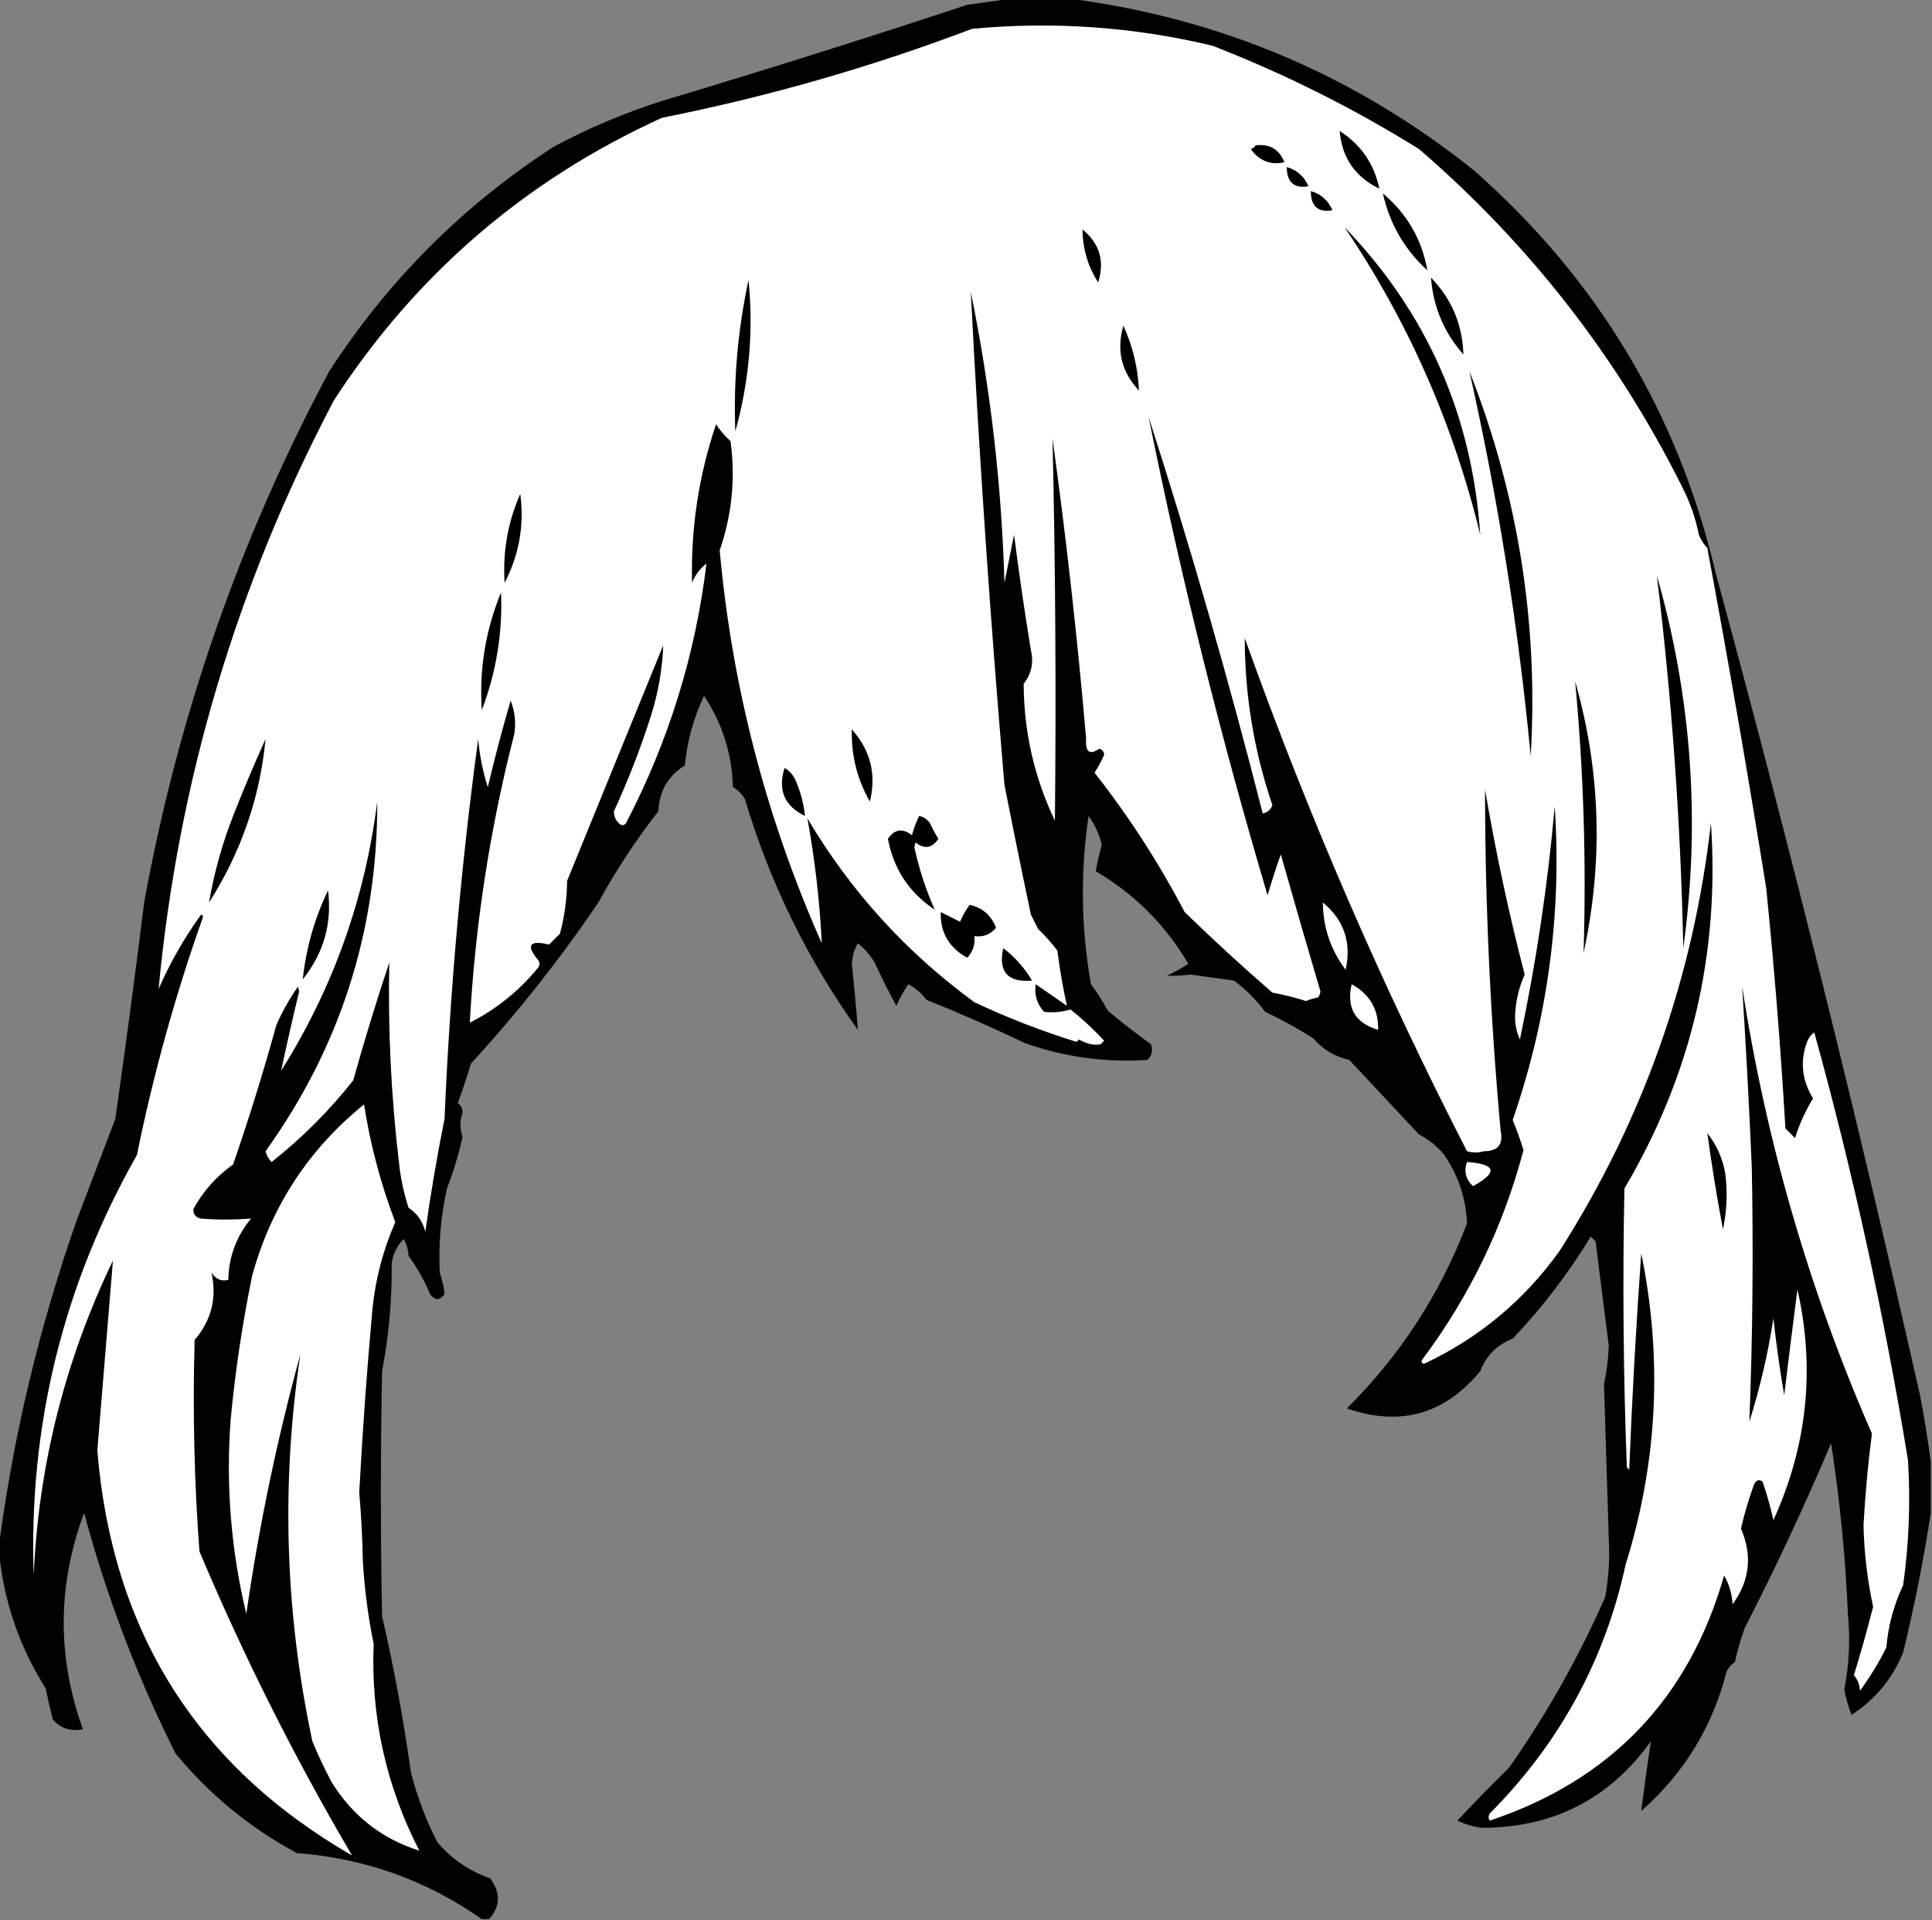 <?xml version="1.0" encoding="UTF-8"?>
<!DOCTYPE svg PUBLIC "-//W3C//DTD SVG 1.1//EN" "http://www.w3.org/Graphics/SVG/1.1/DTD/svg11.dtd">
<svg xmlns="http://www.w3.org/2000/svg" version="1.1" width="804px" height="799px" style="shape-rendering:geometricPrecision; text-rendering:geometricPrecision; image-rendering:optimizeQuality; fill-rule:evenodd; clip-rule:evenodd" xmlns:xlink="http://www.w3.org/1999/xlink">
<rect width="100%" height="100%" fill="#808080" stroke="none"/>
<g><path style="opacity:0.99" fill="#000000" d="M 420.5,-0.5 C 428.833,-0.5 437.167,-0.5 445.5,-0.5C 508.217,7.696 564.217,31.529 613.5,71C 664.866,116.252 698.366,172.086 714,238.5C 744.842,351.87 773.176,465.87 799,580.5C 800.84,589.924 802.34,599.258 803.5,608.5C 803.5,615.5 803.5,622.5 803.5,629.5C 800.52,648.901 796.687,668.234 792,687.5C 787.513,698.478 780.346,707.144 770.5,713.5C 769.182,710.045 768.182,706.545 767.5,703C 769.52,692.683 770.02,682.183 769,671.5C 767.986,647.682 765.653,624.015 762,600.5C 750.966,626.592 738.966,652.259 726,677.5C 724.369,682.015 723.036,686.682 722,691.5C 720.444,692.52 719.278,693.853 718.5,695.5C 712.625,718.529 700.791,737.862 683,753.5C 684.229,743.797 685.562,734.13 687,724.5C 669.817,748.51 646.317,760.51 616.5,760.5C 613.002,760.002 609.668,759.002 606.5,757.5C 613.093,750.397 620.26,743.064 628,735.5C 643.688,713.121 657.021,689.454 668,664.5C 669.44,656.495 669.94,648.495 669.5,640.5C 668.838,618.668 668.171,597.168 667.5,576C 668.6,570.769 669.267,565.435 669.5,560C 667.661,545.282 665.827,530.782 664,516.5C 663.333,515.833 662.667,515.167 662,514.5C 652.7,529.805 641.867,543.972 629.5,557C 623.026,559.474 618.526,563.974 616,570.5C 601.12,588.512 582.62,593.679 560.5,586C 582.682,563.984 599.348,538.318 610.5,509C 610.064,498.619 606.897,489.119 601,480.5C 598.079,476.908 594.579,474.075 590.5,472C 580.777,461.614 571.111,451.281 561.5,441C 555.499,439.665 550.499,436.665 546.5,432C 540.087,427.932 533.421,424.265 526.5,421C 522.833,416 518.5,411.667 513.5,408C 507.494,407.164 501.494,406.331 495.5,405.5C 492.136,405.893 488.803,406.06 485.5,406C 488.661,404.587 491.661,402.92 494.5,401C 485,384.833 472.167,372 456,362.5C 456.649,358.894 457.483,355.227 458.5,351.5C 457.474,347.116 455.641,343.116 453,339.5C 449.542,362.882 449.875,386.216 454,409.5C 456.583,412.997 458.916,416.664 461,420.5C 466.819,425.408 472.819,430.075 479,434.5C 479.896,437.025 479.396,439.192 477.5,441C 460.013,442.152 443.013,439.818 426.5,434C 413.058,427.552 399.391,421.552 385.5,416C 383.507,413.253 381.007,411.086 378,409.5C 376.08,412.339 374.413,415.339 373,418.5C 369.815,412.623 366.815,406.623 364,400.5C 362.118,397.377 359.785,394.711 357,392.5C 355.478,395.082 354.644,397.915 354.5,401C 355.475,410.2 356.308,419.367 357,428.5C 336.023,399.21 320.356,367.21 310,332.5C 308.807,330.395 307.14,328.728 305,327.5C 304.61,313.666 300.61,300.999 293,289.5C 288.63,298.639 285.964,308.306 285,318.5C 277.995,322.838 274.328,329.171 274,337.5C 264.686,349.445 256.352,362.112 249,375.5C 233.019,399.107 215.353,421.44 196,442.5C 194.328,448.021 192.494,453.521 190.5,459C 191.894,459.956 192.561,461.289 192.5,463C 191.326,466.318 191.326,469.652 192.5,473C 190.876,480.328 188.709,487.495 186,494.5C 183.432,506.042 182.432,517.708 183,529.5C 184.028,532.509 184.695,535.509 185,538.5C 183,541.167 181,541.167 179,538.5C 176.63,532.814 173.63,527.481 170,522.5C 169.86,519.957 169.194,517.623 168,515.5C 165.274,518.286 163.607,521.619 163,525.5C 163.174,540.644 161.841,555.644 159,570.5C 158.333,604.5 158.333,638.5 159,672.5C 163.969,693.978 167.969,715.645 171,737.5C 173.606,747.607 177.273,757.274 182,766.5C 188.034,773.555 195.367,778.555 204,781.5C 208.43,787.573 208.263,793.24 203.5,798.5C 202.5,798.5 201.5,798.5 200.5,798.5C 177.512,782.334 151.846,773.167 123.5,771C 103.999,760.508 87.166,746.674 73,729.5C 56.982,697.46 44.315,664.127 35,629.5C 23.857,659.436 23.691,689.436 34.5,719.5C 29.465,720.498 25.298,719.165 22,715.5C 20.893,711.196 19.893,706.863 19,702.5C 7.778,684.665 1.278,665.332 -0.5,644.5C -0.5,644.167 -0.5,643.833 -0.5,643.5C 5.581,597.171 16.414,551.837 32,507.5C 37.34,493.49 42.673,479.49 48,465.5C 52.264,435.535 56.264,405.535 60,375.5C 74.131,297.772 99.798,224.105 137,154.5C 161.5,116.667 192.667,85.5 230.5,61C 244.923,53.288 259.923,46.955 275.5,42C 318.017,29.272 360.35,15.939 402.5,2C 408.647,1.162 414.647,0.329 420.5,-0.5 Z M 610.5,483.5 C 622.605,484.397 623.438,487.73 613,493.5C 609.999,490.672 609.166,487.338 610.5,483.5 Z"/></g>
<g><path style="opacity:1" fill="#fefefe" d="M 195.5,425.5 C 197.705,384.897 203.872,344.897 214,305.5C 214.781,300.695 214.281,296.028 212.5,291.5C 209.024,303.402 205.858,315.402 203,327.5C 200.933,321.058 199.599,314.391 199,307.5C 191.907,359.952 187.24,412.619 185,465.5C 181.872,481.06 179.205,496.727 177,512.5C 175.919,508.188 173.586,504.855 170,502.5C 168.021,496.326 166.688,489.993 166,483.5C 162.745,455.868 161.412,428.201 162,400.5C 156.596,416.713 151.596,433.046 147,449.5C 137,462.167 125.667,473.5 113,483.5C 111.779,482.226 110.946,480.726 110.5,479C 141.625,435.62 157.125,387.12 157,333.5C 151.915,373.875 138.582,411.208 117,445.5C 119.32,434.545 121.82,423.545 124.5,412.5C 124.333,411.833 124.167,411.167 124,410.5C 120.493,415.51 117.493,420.843 115,426.5C 109.666,445.887 103.666,465.22 97,484.5C 90.023,489.47 84.523,495.636 80.5,503C 80.354,505.188 81.354,506.521 83.5,507C 90.553,507.55 97.553,507.55 104.5,507C 98.381,514.353 95.214,522.853 95,532.5C 92.152,533.257 89.819,532.257 88,529.5C 90.344,539.969 88.01,549.302 81,557.5C 80.151,586.867 80.818,616.201 83,645.5C 101.419,689.172 122.586,731.338 146.5,772C 81.973,734.827 46.64,678.66 40.5,603.5C 42.7,577.138 44.867,550.804 47,524.5C 27.07,565.885 16.07,609.551 14,655.5C 11.914,593.1 26.247,534.766 57,480.5C 63.83,446.845 72.997,413.845 84.5,381.5C 84.154,380.304 83.654,380.304 83,381.5C 76.321,390.851 70.654,400.851 66,411.5C 74.157,325.027 98.491,243.36 139,166.5C 173.088,114.079 218.588,74.912 275.5,49C 319.536,40.241 362.536,27.908 404.5,12C 438.214,8.809 471.547,11.143 504.5,19C 534.561,30.697 563.228,45.031 590.5,62C 636.425,101.58 672.925,148.413 700,202.5C 703.252,208.836 705.585,215.503 707,222.5C 707.792,224.587 708.959,226.421 710.5,228C 719.224,274.833 727.39,321.999 735,369.5C 738.38,402.776 741.047,436.109 743,469.5C 744.333,470.833 745.667,472.167 747,473.5C 748.832,467.672 751.332,462.172 754.5,457C 749.844,449.444 749.011,441.61 752,433.5C 752.615,431.884 753.615,430.551 755,429.5C 771.195,488.141 784.195,547.475 794,607.5C 795.086,624.914 794.419,642.247 792,659.5C 788.104,667.749 785.771,676.416 785,685.5C 781.835,691.834 778.169,697.834 774,703.5C 773.907,700.993 773.074,698.826 771.5,697C 774.397,687.579 777.064,678.079 779.5,668.5C 777.07,657.3 775.737,645.966 775.5,634.5C 776.196,621.741 777.363,609.074 779,596.5C 752.926,536.875 734.926,474.875 725,410.5C 726.59,435.461 727.924,460.461 729,485.5C 729.698,520.863 729.365,556.196 728,591.5C 732.453,577.358 735.787,563.024 738,548.5C 739.173,559.22 740.673,569.887 742.5,580.5C 744.268,565.82 746.101,551.153 748,536.5C 755.449,569.494 752.116,601.494 738,632.5C 736.815,627.096 735.315,621.762 733.5,616.5C 732.132,615.406 730.965,615.74 730,617.5C 727.774,623.575 725.941,629.741 724.5,636C 729.331,647.206 728.165,657.706 721,667.5C 720.755,663.178 719.588,659.178 717.5,655.5C 702.882,706.617 670.382,740.617 620,757.5C 619.333,756.5 619.333,755.5 620,754.5C 649.002,725.314 667.835,690.814 676.5,651C 689.788,608.426 691.955,565.259 683,521.5C 680.859,551.462 679.192,581.462 678,611.5C 677.667,611.167 677.333,610.833 677,610.5C 675.546,571.844 675.212,533.177 676,494.5C 703.726,447.593 715.726,396.927 712,342.5C 704.667,406.84 683.667,466.173 649,520.5C 634.234,541.103 615.401,556.77 592.5,567.5C 591.479,566.998 591.312,566.332 592,565.5C 611.649,539.203 625.649,510.203 634,478.5C 632.692,474.24 631.192,470.074 629.5,466C 644.117,423.68 649.95,380.18 647,335.5C 644.116,368.136 639.283,400.469 632.5,432.5C 631.068,429.338 630.401,426.005 630.5,422.5C 630.737,416.554 632.07,410.888 634.5,405.5C 627.894,380.075 622.394,354.408 618,328.5C 618.019,375.923 620.186,423.257 624.5,470.5C 625.663,476.173 623.329,479.006 617.5,479C 615.167,479.667 612.833,479.667 610.5,479C 575.034,409.966 544.2,338.799 518,265.5C 518.016,289.276 521.849,312.443 529.5,335C 528.831,336.847 527.497,338.014 525.5,338.5C 511.379,283.016 495.545,228.016 478,173.5C 491.506,240.525 508.006,306.859 527.5,372.5C 529.187,366.74 531.02,361.073 533,355.5C 538.399,374.529 543.899,393.529 549.5,412.5C 549.392,413.442 549.059,414.275 548.5,415C 546.782,415.346 545.115,415.846 543.5,416.5C 538.91,415.039 534.244,413.873 529.5,413C 517.033,402.202 504.867,391.035 493,379.5C 482.244,358.975 469.744,339.642 455.5,321.5C 457.051,319.116 458.385,316.616 459.5,314C 459.387,312.72 458.72,311.887 457.5,311.5C 453.463,314.292 451.63,312.958 452,307.5C 448.402,265.713 443.735,224.047 438,182.5C 439.217,235.487 439.551,288.487 439,341.5C 430.402,323.445 426.069,304.445 426,284.5C 429.242,280.36 430.242,275.694 429,270.5C 426.381,254.498 424.047,238.498 422,222.5C 420.667,229.167 419.333,235.833 418,242.5C 416.826,201.758 412.159,161.424 404,121.5C 407.48,189.894 412.147,258.227 418,326.5C 421.539,344.527 425.205,362.527 429,380.5C 430,382.5 431,384.5 432,386.5C 434.91,389.287 437.577,392.287 440,395.5C 441.022,403.305 442.356,410.972 444,418.5C 439.667,415.5 435.333,412.5 431,409.5C 430.347,413.875 431.513,417.708 434.5,421C 438.31,421.415 441.977,421.082 445.5,420C 450.494,423.994 455.16,428.327 459.5,433C 459,433.5 458.5,434 458,434.5C 455.257,435.014 452.257,434.347 449,432.5C 448.667,432.833 448.333,433.167 448,433.5C 433.479,428.992 419.312,423.492 405.5,417C 377.077,396.245 353.911,370.745 336,340.5C 339.121,357.685 341.121,375.019 342,392.5C 318.835,340.34 304.668,285.84 299.5,229C 304.603,214.203 306.103,199.036 304,183.5C 301.655,181.486 299.655,179.153 298,176.5C 290.774,197.859 287.441,219.859 288,242.5C 289.233,239.266 291.233,236.599 294,234.5C 289.395,272.484 278.229,308.484 260.5,342.5C 259.609,343.59 258.609,343.59 257.5,342.5C 256.104,341.148 255.437,339.481 255.5,337.5C 261.486,324.521 266.653,311.187 271,297.5C 273.966,288.01 275.633,278.343 276,268.5C 262.667,301.167 249.333,333.833 236,366.5C 235.943,373.978 234.943,381.311 233,388.5C 231.5,390 230,391.5 228.5,393C 220.248,391.08 218.748,393.246 224,399.5C 224.667,400.5 224.667,401.5 224,402.5C 216.102,412.239 206.602,419.906 195.5,425.5 Z M 610.5,483.5 C 609.166,487.338 609.999,490.672 613,493.5C 623.438,487.73 622.605,484.397 610.5,483.5 Z"/></g>
<g><path style="opacity:1" fill="#000000" d="M 557.5,54.5 C 566.395,60.218 571.895,68.218 574,78.5C 563.935,73.608 558.435,65.608 557.5,54.5 Z"/></g>
<g><path style="opacity:1" fill="#000000" d="M 522.5,60.5 C 528.325,59.745 532.325,62.078 534.5,67.5C 528.734,68.794 524.067,66.961 520.5,62C 521.416,61.722 522.082,61.222 522.5,60.5 Z"/></g>
<g><path style="opacity:1" fill="#000000" d="M 535.5,69.5 C 539.725,70.722 542.725,73.388 544.5,77.5C 538.501,78.512 535.501,75.846 535.5,69.5 Z"/></g>
<g><path style="opacity:1" fill="#000000" d="M 545.5,79.5 C 549.725,80.722 552.725,83.388 554.5,87.5C 548.501,88.512 545.501,85.846 545.5,79.5 Z"/></g>
<g><path style="opacity:1" fill="#000000" d="M 575.5,80.5 C 585.553,88.941 591.72,99.608 594,112.5C 584.481,103.797 578.314,93.131 575.5,80.5 Z"/></g>
<g><path style="opacity:1" fill="#000000" d="M 559.5,94.5 C 593.819,130.154 612.652,172.821 616,222.5C 604.784,176.308 585.95,133.641 559.5,94.5 Z"/></g>
<g><path style="opacity:1" fill="#000000" d="M 450.5,95.5 C 457.624,101.321 459.79,108.655 457,117.5C 452.706,110.786 450.539,103.453 450.5,95.5 Z"/></g>
<g><path style="opacity:1" fill="#000000" d="M 595.5,115.5 C 604.107,124.386 608.607,135.052 609,147.5C 600.933,138.363 596.433,127.697 595.5,115.5 Z"/></g>
<g><path style="opacity:1" fill="#000000" d="M 311.5,116.5 C 313.614,137.678 311.78,158.678 306,179.5C 305.19,158.27 307.023,137.27 311.5,116.5 Z"/></g>
<g><path style="opacity:1" fill="#000000" d="M 467.5,135.5 C 471.381,144.026 473.548,153.026 474,162.5C 466.691,154.773 464.524,145.773 467.5,135.5 Z"/></g>
<g><path style="opacity:1" fill="#000000" d="M 611.5,154.5 C 631.762,205.918 640.262,259.251 637,314.5C 631.852,260.614 623.352,207.281 611.5,154.5 Z"/></g>
<g><path style="opacity:1" fill="#000000" d="M 216.5,205.5 C 218.24,218.388 216.073,230.722 210,242.5C 209.15,229.629 211.317,217.295 216.5,205.5 Z"/></g>
<g><path style="opacity:1" fill="#000000" d="M 689.5,239.5 C 704.025,290.274 707.691,341.941 700.5,394.5C 699.428,342.642 695.762,290.975 689.5,239.5 Z"/></g>
<g><path style="opacity:1" fill="#000000" d="M 208.5,246.5 C 209.205,263.209 206.538,279.543 200.5,295.5C 199.374,278.588 202.041,262.255 208.5,246.5 Z"/></g>
<g><path style="opacity:1" fill="#000000" d="M 655.5,283.5 C 666.105,320.718 667.271,358.385 659,396.5C 660.184,358.761 659.017,321.094 655.5,283.5 Z"/></g>
<g><path style="opacity:1" fill="#000000" d="M 354.5,303.5 C 362.273,312.204 364.773,322.204 362,333.5C 356.679,324.215 354.179,314.215 354.5,303.5 Z"/></g>
<g><path style="opacity:1" fill="#000000" d="M 110.5,307.5 C 108.196,331.839 100.363,354.505 87,375.5C 89.082,363.241 92.415,351.241 97,339.5C 101.237,328.697 105.737,318.03 110.5,307.5 Z"/></g>
<g><path style="opacity:1" fill="#000000" d="M 326.5,319.5 C 328.453,320.626 329.953,322.292 331,324.5C 333.134,329.374 334.467,334.374 335,339.5C 326.424,335.343 323.591,328.676 326.5,319.5 Z"/></g>
<g><path style="opacity:1" fill="#000000" d="M 382.5,339.5 C 384.371,339.859 385.871,340.859 387,342.5C 388.039,344.746 389.206,346.913 390.5,349C 387.855,352.954 384.688,353.454 381,350.5C 380.833,351.167 380.667,351.833 380.5,352.5C 382.485,361.618 385.318,370.285 389,378.5C 378.386,371.451 371.886,361.618 369.5,349C 372.276,344.974 375.61,344.474 379.5,347.5C 380.253,344.706 381.253,342.04 382.5,339.5 Z"/></g>
<g><path style="opacity:1" fill="#000000" d="M 136.5,370.5 C 138.233,384.155 134.733,396.489 126,407.5C 127.353,394.602 130.853,382.268 136.5,370.5 Z"/></g>
<g><path style="opacity:1" fill="#fefffe" d="M 550.5,375.5 C 559.317,382.781 562.483,392.115 560,403.5C 553.767,395.244 550.6,385.911 550.5,375.5 Z"/></g>
<g><path style="opacity:1" fill="#000000" d="M 403.5,376.5 C 408.792,377.615 412.458,380.781 414.5,386C 412.192,388.816 409.192,389.983 405.5,389.5C 405.874,392.972 404.874,395.972 402.5,398.5C 394.896,394.276 391.23,387.943 391.5,379.5C 394.167,380.833 396.833,382.167 399.5,383.5C 400.588,380.986 401.922,378.652 403.5,376.5 Z"/></g>
<g><path style="opacity:1" fill="#000000" d="M 417.5,394.5 C 422.377,398.211 426.377,402.711 429.5,408C 419.356,408.856 415.356,404.356 417.5,394.5 Z"/></g>
<g><path style="opacity:1" fill="#fefffe" d="M 562.5,409.5 C 570.068,413.701 573.735,420.034 573.5,428.5C 563.878,425.588 560.212,419.254 562.5,409.5 Z"/></g>
<g><path style="opacity:1" fill="#fefefe" d="M 151.5,459.5 C 154.084,476.163 158.418,492.497 164.5,508.5C 159.46,519.992 156.294,531.992 155,544.5C 152.692,570.022 150.859,595.522 149.5,621C 150.32,630.423 150.82,639.923 151,649.5C 151.681,661.154 153.181,672.654 155.5,684C 154.288,714.27 160.622,742.936 174.5,770C 158.9,765.086 146.734,755.586 138,741.5C 135.06,735.954 132.394,730.287 130,724.5C 118.604,671.068 116.937,617.401 125,563.5C 115.259,599.036 107.759,635.036 102.5,671.5C 96.104,644.866 93.937,617.866 96,590.5C 97.918,570.329 100.917,550.329 105,530.5C 113.004,501.801 128.504,478.134 151.5,459.5 Z"/></g>
<g><path style="opacity:1" fill="#000000" d="M 710.5,471.5 C 714.428,476.418 716.928,482.084 718,488.5C 718.962,496.333 718.629,504 717,511.5C 714.507,498.209 712.34,484.876 710.5,471.5 Z"/></g>
</svg>
